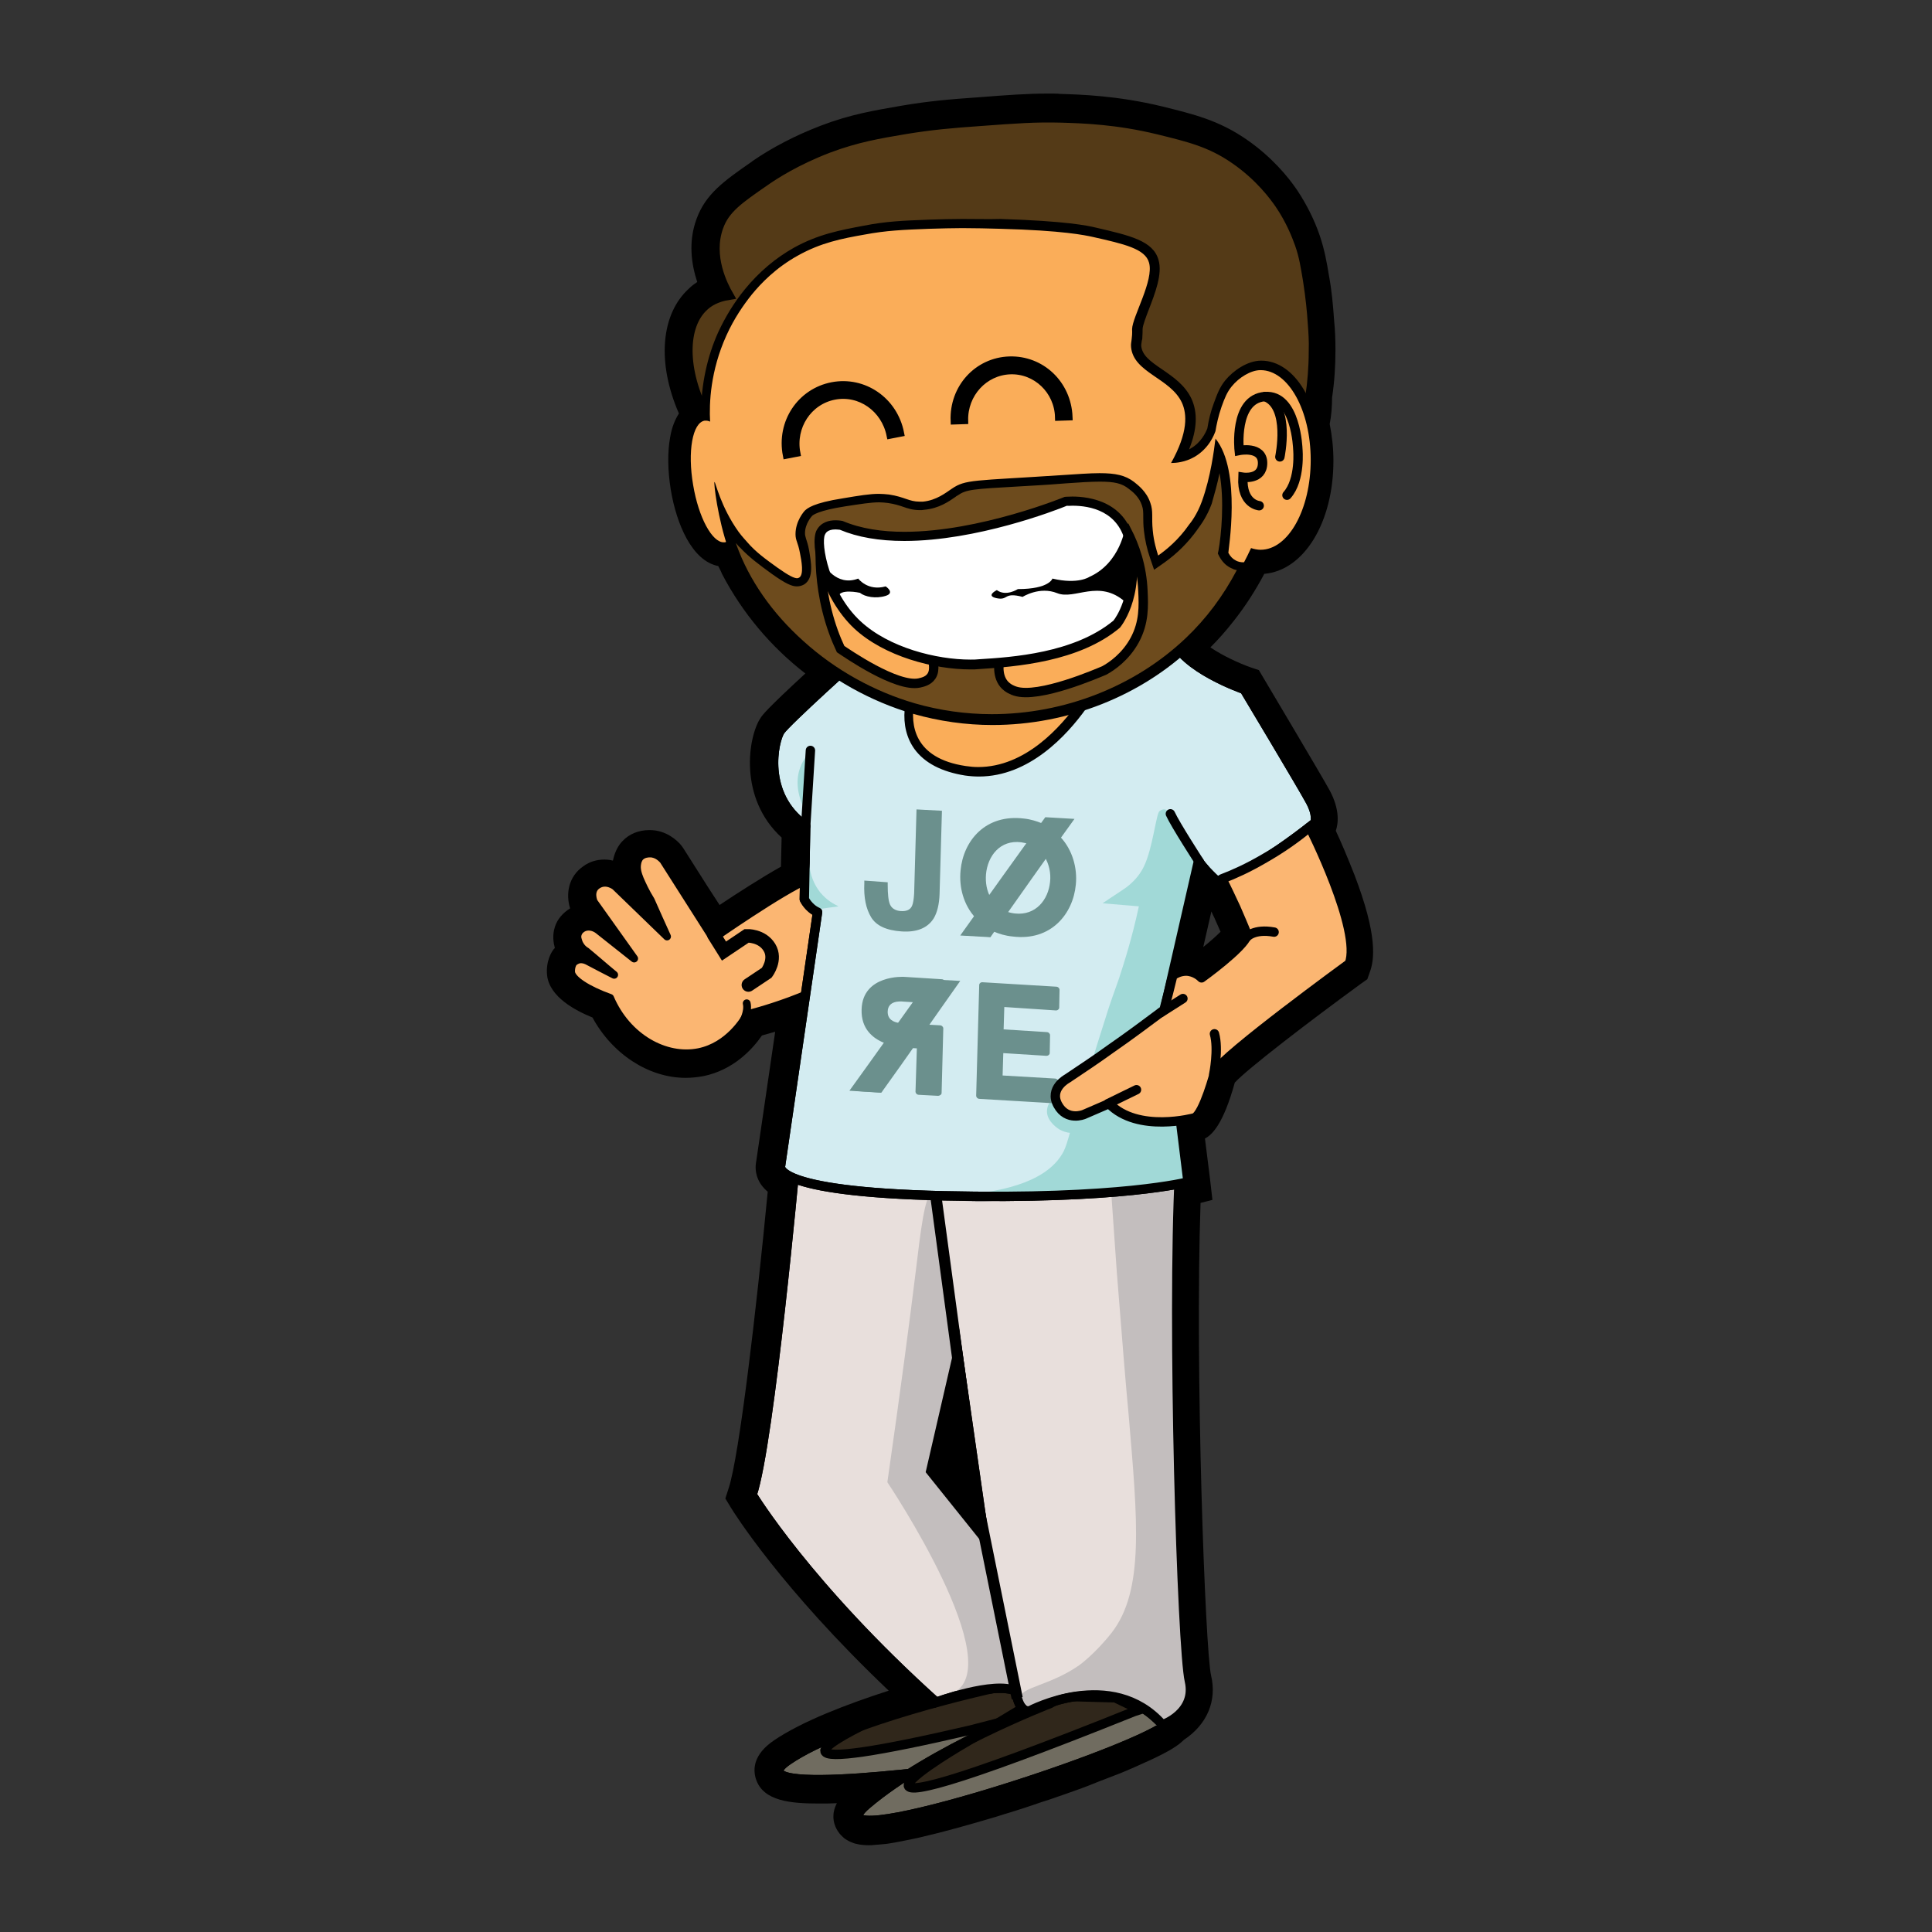 <?xml version="1.0" encoding="utf-8"?>
<!-- Generator: Adobe Illustrator 19.1.0, SVG Export Plug-In . SVG Version: 6.00 Build 0)  -->
<svg version="1.1" xmlns="http://www.w3.org/2000/svg" xmlns:xlink="http://www.w3.org/1999/xlink" x="0px" y="0px"
	 viewBox="0 0 570 570" style="enable-background:new 0 0 570 570;" xml:space="preserve">
<rect x="0" y="0" width="570" height="570" fill="#333333" stroke="none"/>
<style type="text/css">
	.st0{fill:#706C60;stroke:#000000;stroke-width:2.77;stroke-miterlimit:10;}
	.st1{fill:#30271B;stroke:#000000;stroke-width:2.77;stroke-miterlimit:10;}
	.st2{fill:none;stroke:#000000;stroke-width:2.77;stroke-miterlimit:10;}
	.st3{fill:#E8DFDC;stroke:#000000;stroke-width:2.77;stroke-miterlimit:10;}
	.st4{fill:#C3BEBE;}
	.st5{fill:#FBB672;stroke:#000000;stroke-width:2.301;stroke-linecap:round;stroke-linejoin:round;stroke-miterlimit:10;}
	.st6{fill:none;stroke:#000000;stroke-width:4.003;stroke-linecap:round;stroke-miterlimit:10;}
	.st7{fill:#D3ECF1;stroke:#000000;stroke-width:2.301;stroke-linecap:round;stroke-miterlimit:10;}
	.st8{fill:#D3ECF1;stroke:#000000;stroke-width:2.77;stroke-linejoin:round;stroke-miterlimit:10;}
	.st9{fill:#A1D9D7;}
	.st10{fill:none;stroke:#000000;stroke-width:2.77;stroke-linejoin:round;stroke-miterlimit:10;}
	.st11{fill:#6B908D;}
	.st12{fill:#FBB672;stroke:#000000;stroke-width:2.77;stroke-linecap:round;stroke-linejoin:round;stroke-miterlimit:10;}
	.st13{fill:none;stroke:#000000;stroke-width:3.302;stroke-miterlimit:10;}
	.st14{fill:none;stroke:#000000;stroke-width:2.77;stroke-linecap:round;stroke-miterlimit:10;}
	.st15{fill:#543A17;stroke:#000000;stroke-width:2.77;stroke-miterlimit:10;}
	.st16{fill:#FAAD59;}
	.st17{stroke:#000000;stroke-width:2.077;stroke-miterlimit:10;}
	.st18{fill:#6D4B1D;}
	.st19{fill:#FAAD59;stroke:#000000;stroke-width:2.77;stroke-miterlimit:10;}
	.st20{fill:#FFFFFF;}
</style>
<g id="guides">
</g>
<g id="Layer_5">
	<g>
		<g>
			<path d="M309.5,34.6c1.2,0,2.3,0,3.6,0c6.5,0.2,16.4,0.5,28.7,3.5c8.9,2.2,15.3,3.7,22.5,8.7c7.4,5.1,11.6,10.9,13.2,13.2
				c3.4,5,5.1,9.6,5.9,11.8c1.3,3.7,1.7,6.6,2.4,10.7c0.8,5.1,1.2,9.3,1.4,12.5c0.2,2.6,0.4,5.4,0.3,8.3c0,5-0.4,9.5-1,13.5
				c0,2.2-0.2,5.1-0.9,8.4c0.8,3.3,1.3,6.9,1.3,10.7c0,14.6-6.6,26.5-14.8,26.5c-0.9,0-1.9-0.2-2.8-0.5c-2.8,6.1-6.3,11.8-10.4,17.1
				c-3.4,4.4-7.3,8.4-11.6,12c5,7.5,19.8,12.6,19.8,12.6s17.2,28.7,19.5,33c2.3,4.3,1.3,6.4,1.3,6.4c-3.7,2.9-7.2,5.5-10.4,7.7
				c3.4-2.2,6.3-4.4,8.8-6.5c0,0,15.4,30.4,11.7,40.3c0,0-37.5,27.3-39.7,31.9c0,0-3.3,12.5-6,13.6c0,0-1.6,0.4-4,0.8l2.2,18.1
				c0,0-0.8,0.2-2.6,0.6c-2,45.9,0.9,137.3,3.1,146.6c1.5,6.4-2.7,10.1-5.5,11.9c-0.4,0.4-0.9,0.8-1.4,1.2
				c-1.9,1.4-5.6,3.3-10.4,5.4c-0.8,0.3-1.6,0.7-2.4,1c-0.3,0.1-0.6,0.2-0.8,0.3c-1.4,0.6-2.9,1.2-4.4,1.8c-1.2,0.5-2.5,1-3.8,1.5
				c-0.6,0.2-1.3,0.5-2,0.7c-0.3,0.1-0.7,0.2-1,0.4c-0.7,0.2-1.3,0.5-2,0.7c-3.1,1.1-6.3,2.2-9.5,3.3c-0.7,0.2-1.5,0.5-2.2,0.7
				c-3.6,1.2-7.3,2.4-11,3.5c-0.7,0.2-1.5,0.5-2.2,0.7c-7.6,2.3-15,4.4-21.3,5.8c-1.2,0.3-2.3,0.5-3.4,0.8c-0.8,0.2-1.6,0.3-2.4,0.5
				c-1.3,0.2-2.5,0.4-3.6,0.6c-0.2,0-0.4,0.1-0.7,0.1c-0.6,0.1-1.3,0.2-1.8,0.2c-0.4,0-0.8,0.1-1.1,0.1c-0.5,0-0.9,0-1.4,0
				c0,0-0.1,0-0.1,0c-0.6,0-1.1,0-1.6-0.1c-0.2,0-0.4-0.1-0.6-0.1c-0.1,0-0.2-0.1-0.3-0.1c-0.2-0.1-0.3-0.1-0.4-0.2
				c-0.1,0-0.1-0.1-0.2-0.1c-0.1-0.1-0.2-0.2-0.2-0.3c-0.4-0.7,0.3-2,2.4-3.8c1.8-1.5,3.7-3.1,5.7-4.5c2.2-1.6,4.5-3.3,6.9-4.8
				c-8.7,0.9-18.7,1.7-26.3,1.7c-10,0-15.9-1.4-9.6-5.8c10.2-7,29.6-13.3,43.7-17.3c0,0,0.1,0,0.1,0.1c0,0,0.5-0.2,1.3-0.5
				c8.7-2.4,15.1-3.9,15.2-3.9c0,0,0,0,0,0h0c0,0,0,0,0,0c-5.7,0.8-12.4,2.9-15.2,3.9c-0.5,0.1-0.9,0.3-1.4,0.4
				c-38-34.2-54.2-60.8-54.2-60.8c4.5-13.2,10.7-76.3,12.3-93.4c-4.8-2-3.9-3.7-3.9-3.7l7.4-50.3c-9.3,3.8-16.9,5.6-16.9,5.6
				c-0.9,1.6-5.5,9.4-14.3,11.2c-1.2,0.3-2.5,0.4-3.8,0.4c-8.9,0-18.1-6.1-22.5-16.3c-6.7-2.4-11.3-5.4-11.5-7.6
				c-0.2-1.7,0.6-2.7,0.6-2.7c0.6-0.7,1.4-1,1.6-1c0.3-0.1,0.6-0.1,0.8-0.1c1,0,1.8,0.5,1.9,0.6c2.6,1.3,5.2,2.7,7.7,4
				c-2.8-2.3-5.5-4.7-8.3-7c-0.5-0.4-1.5-1.1-2.1-2.4c-0.3-0.7-0.7-1.6-0.3-2.7c0.4-1.2,1.5-1.8,1.7-1.8c0.5-0.2,1-0.3,1.5-0.3
				c0.9,0,1.9,0.4,2.8,1c3.5,2.8,7.1,5.6,10.6,8.4l-11.9-16.7c0,0-1.4-3.2,1.1-5c0.7-0.5,1.5-0.7,2.2-0.7c1.7,0,3,1.1,3,1.1
				c5.1,4.9,10.2,9.9,15.3,14.8c-1.6-3.6-3.2-7.2-4.8-10.7c-1.5-2.4-2.6-4.6-3.2-6.2c-0.6-1.5-1.1-3-0.8-4.6c0.2-1.2,0.8-1.8,0.9-2
				c1-1,2.3-1,2.8-1c0,0,0,0,0.1,0c2.2,0,3.7,1.7,3.9,2c4.9,7.7,9.8,15.4,14.7,23.1c0,0,18.6-13,27-16.9l0.3-16.2
				c-13.1-9.2-9.3-25.3-7.5-28.1c1.3-1.9,12-11.8,18.5-17.7c-12.5-7.8-22.7-18.9-29.6-32c-1.2-2.3-2.3-4.6-3.3-7
				c-0.5,0.6-1.1,1-1.8,1.2c-0.1,0-0.3,0-0.4,0c-3.4,0-7.4-7.3-9-16.9c-1.7-9.9-0.2-18.4,3.4-19c0.1,0,0.3,0,0.4,0
				c0.4,0,0.8,0.1,1.2,0.3c0-0.4,0-0.9,0-1.3c-0.4-0.1-0.9-0.2-1.3-0.4c-7.1-13.5-7-26.7-0.5-32.5c1.3-1.2,3.5-2.6,7.2-3.2
				c-1.6-2.8-6.1-11.4-3-20.1c1.9-5.4,6-8.2,13.8-13.6c2.6-1.8,9-6,18.7-9.7c8.3-3.1,14.8-4.2,22.5-5.5c7.9-1.3,13.7-1.8,22.2-2.4
				C298.2,35,303.5,34.6,309.5,34.6 M345.1,291.3c0.3-1.1,0.6-2.3,0.9-3.4c0.5-0.3,1.8-1.3,3.8-1.3c0,0,0.1,0,0.1,0
				c2.6,0.1,4.2,1.7,4.5,2c0,0,12.3-8.8,13.5-12.6c-1-2.6-2.2-5.3-3.4-8.1c-1.3-2.9-2.6-5.6-3.9-8.2c-0.4,0.1-0.7,0.1-1,0.1
				c-0.5,0-0.8-0.1-1-0.3c-0.1-0.1-1.3-1.1-2.6-2.6c-1-1.1-1.8-2.2-2.3-2.9L345.1,291.3 M290.4,453.7l-7.8-54.4l-8,34.7L290.4,453.7
				 M309.5,27.6c-6.3,0-11.7,0.4-20.8,1.1c-8.5,0.6-14.6,1.1-22.8,2.5c-8,1.4-14.9,2.5-23.8,5.9c-7.3,2.8-14.3,6.4-20.2,10.5
				l-0.1,0.1c-8.2,5.7-13.6,9.5-16.3,16.9c-2.5,6.8-1.5,13.4,0.2,18.6c-0.9,0.6-1.7,1.2-2.4,1.9c-8.4,7.6-9.5,22-3,36.9
				c-1.1,1.7-2.1,4-2.6,7.1c-0.8,4.4-0.7,9.8,0.2,15.4c1.7,10.2,6.3,21,14,22.5c0.4,0.8,0.8,1.5,1.1,2.3c6,11.5,14.4,21.5,24.6,29.4
				c-11.6,10.7-12.6,12.2-13.2,13.1c-3.7,5.5-6.6,23.6,6.2,35.3l-0.2,8.6c-5.7,3.2-13,7.9-18.1,11.3l-3.5-5.4l-7.3-11.5l-0.3-0.4
				l-0.3-0.4c-1.1-1.3-4.3-4.4-9.2-4.4l-0.1,0c-3.1,0-5.9,1.1-7.9,3.2c-1,1-2.2,2.8-2.8,5.5c0,0.1,0,0.2-0.1,0.3
				c-0.8-0.2-1.6-0.3-2.5-0.3c-2.2,0-4.3,0.6-6.1,1.9c-4.6,3.1-5.3,8.4-4,12.5c-2.1,1.3-3.8,3.2-4.5,5.5c-0.8,2.5-0.4,4.7,0,6.2
				c-0.1,0.1-0.2,0.2-0.3,0.3c-0.6,0.7-2.4,3.5-2,7.7c0.7,6.5,8.5,10.5,13.4,12.5c5.8,10.7,16.5,17.8,27.5,17.8
				c1.8,0,3.5-0.2,5.2-0.5c8.8-1.8,14.4-7.8,17.3-12c1.1-0.3,2.4-0.7,3.9-1.1l-5.6,38.3c-0.3,1.5-0.2,3.2,0.4,4.8
				c0.6,1.6,1.6,2.9,3,4.1c-3.4,35.4-8.4,77.9-11.5,87.4l-1,3.1l1.7,2.8c0.6,1,14.6,23.6,46.5,53.9c-12.4,4-25.7,9.1-33.9,14.7
				c-6,4.1-6.2,8.4-5.3,11.3c2.1,6.7,10.5,7.3,18.8,7.3c1.6,0,3.4,0,5.1-0.1c-1.6,3.1-1.1,5.7-0.1,7.6c0.5,0.9,1.1,1.7,1.8,2.3
				c0.2,0.2,0.5,0.5,1,0.8c0.6,0.4,1.2,0.7,1.8,0.9c0.3,0.1,0.5,0.2,0.8,0.3c0.5,0.1,0.9,0.2,1.4,0.3c0.8,0.1,1.6,0.2,2.6,0.2l0.1,0
				c0.6,0,1.2,0,1.8-0.1c0.4,0,0.9-0.1,1.3-0.1c0.7-0.1,1.4-0.1,2.1-0.2c0.2,0,0.5-0.1,0.7-0.1c1.2-0.2,2.5-0.4,3.9-0.7
				c0.8-0.2,1.7-0.3,2.5-0.5c1.1-0.2,2.3-0.5,3.6-0.8c6.1-1.4,13.6-3.5,21.7-5.9c0.7-0.2,1.5-0.5,2.2-0.7c3.7-1.1,7.4-2.3,11.1-3.6
				c0.7-0.2,1.5-0.5,2.2-0.7c3.3-1.1,6.6-2.3,9.7-3.4c0.7-0.3,1.4-0.5,2.1-0.8l1-0.4c0.7-0.3,1.3-0.5,2-0.8c1.3-0.5,2.6-1,3.9-1.5
				c1.6-0.6,3.1-1.2,4.5-1.8l0.9-0.4c0.9-0.4,1.7-0.7,2.5-1.1c5.7-2.5,9.6-4.5,11.8-6.2c0.5-0.4,1-0.8,1.5-1.3
				c6.8-4.5,9.8-11.5,8-19c-1.7-7.2-4.8-90.3-3.1-139.4l3.5-0.9l-0.7-6.1l-1.5-12c2.1-1.1,5.4-4.2,8.8-16.5
				c3.8-4.1,21.9-18,37.4-29.3l1.7-1.2l0.7-2c1.4-3.7,2.4-10.8-4.5-28.8c-2-5.1-4-9.8-5.5-13c0.7-2,1.3-6.1-1.8-11.9
				c-2.4-4.4-18.9-32.1-19.6-33.3l-1.3-2.2l-2.4-0.8c-3.4-1.2-8.2-3.4-11.9-5.9c2.4-2.4,4.7-5,6.8-7.7c3.5-4.4,6.5-9.1,9.1-14
				c11.7-1,20.4-15.1,20.4-33.4c0-3.7-0.4-7.3-1.1-10.8c0.5-2.5,0.7-5.2,0.7-7.8c0.7-4.6,1-9.3,1-14c0-2.9-0.1-5.9-0.4-8.8
				c-0.3-4.4-0.7-8.8-1.5-13.1c-0.7-4.2-1.3-7.6-2.7-11.8c-1.6-4.7-3.9-9.3-6.7-13.5c-2.7-4-7.6-9.9-15-15
				c-8.3-5.7-15.6-7.4-24.8-9.7c-13.3-3.2-23.9-3.5-30.2-3.7C312,27.6,310.7,27.6,309.5,27.6L309.5,27.6z M355,279.4l2.4-10.5
				c0.3,0.6,0.5,1.2,0.8,1.7c0.6,1.4,1.3,2.9,1.9,4.3C358.8,276.2,357,277.8,355,279.4L355,279.4z"/>
		</g>
	</g>
	<path class="st0" d="M292.7,498.2c0,0-43.2,9.4-60.3,21.2c-17.2,11.8,55.1,1.5,55.1,1.5l27.9-8.8
		C315.4,512.1,318.7,495.2,292.7,498.2z"/>
	<path class="st1" d="M258.2,507.2c-10.3,4.9-15.2,8.1-14.8,9.5c0.7,2.3,15.1,0.2,43-6.3c3.5-0.9,6.9-1.8,10.4-2.7
		c1.8-1.1,3.7-2.1,5.5-3.2c-1.2-2.6-2.5-5.1-3.7-7.7l-5.8-0.6L258.2,507.2z"/>
	<path class="st2" d="M292.7,498.2c0,0-43.2,9.4-60.3,21.2c-17.2,11.8,55.1,1.5,55.1,1.5l27.9-8.8
		C315.4,512.1,318.7,495.2,292.7,498.2z"/>
	<path class="st0" d="M309.8,502.6c0,0-35.1,13.6-54.1,29.8s75.6-14,88.3-23.5c12.7-9.5-12-18.4-12-18.4L309.8,502.6z"/>
	<path class="st1" d="M284.7,514.2c0,0-60.9,35.3,49.8-9.2l1.8-0.6l-7.3-3.5l-14.7-0.4l-11.5,2.8L284.7,514.2z"/>
	<path class="st2" d="M309.8,502.6c0,0-35.1,13.6-54.1,29.8c-19,16.2,75.6-14,88.3-23.5c12.7-9.5-12-18.4-12-18.4L309.8,502.6z"/>
	<path class="st3" d="M350.9,495.9c-2.2-9.5-5.2-105.7-2.9-150.2l-113.4-2.3c0,0-7.5,82.3-12.7,97.6c0,0,16.3,27,54.3,61.2
		c0,0,17.1-6.3,23.5-3.3c0,0,0.8,6.7,4.2,5.8c0,0,24.1-12.8,39,4.1C342.9,509,353.1,505.4,350.9,495.9z M274.6,434l8-34.7l7.8,54.4
		L274.6,434z"/>
	<path class="st4" d="M270.2,374.9c-1.8,14.7-4.6,35.9-8.4,62.4c0,0,36.9,55,18.9,62.4c0,0,16.6-2.7,18.3-1.5l-8.4-44.5l-16-19.9
		l8.5-34l-3-22c-1.3-11.9-3.1-25.5-5.2-25.5C272.9,352.3,271.6,363.2,270.2,374.9z"/>
	<path class="st4" d="M279.4,353.2c3.1,0.9,7.5,1.8,12.7,1.2c1.5-0.2,2.9-0.5,4.2-0.8c3.9,0.1,7.9,0.1,12,0c6.9-0.1,13.4-0.5,19.6-1
		c0.5,7.6,1.1,15.2,1.6,22.8c1.5,19.1,2.7,33.9,3.5,42.2c2.6,30.8,4.7,51.7-5.1,64.2c-5,6.3-9.5,9.5-9.5,9.5
		c-8.6,6-17.3,6.5-17.3,9.5c0,0.7,0.5,1.8,3.5,3.2c1.9-1.4,8.3-5.6,17.2-5c11.6,0.7,18.4,8.8,19.5,10.1c0,0,9.6-1.3,9.9-14.1
		l-2.3-25.3l-2.1-67.6l-0.1-53.2C324.2,350.2,301.8,351.7,279.4,353.2z"/>
	<path class="st2" d="M350.9,495.9c-2.2-9.5-5.2-105.7-2.9-150.2l-113.4-2.3c0,0-7.5,82.3-12.7,97.6c0,0,16.3,27,54.3,61.2
		c0,0,17.1-6.3,23.5-3.3c0,0,0.8,6.7,4.2,5.8c0,0,24.1-12.8,39,4.1C342.9,509,353.1,505.4,350.9,495.9z M274.6,434l8-34.7l7.8,54.4
		L274.6,434z"/>
	<path class="st5" d="M253.1,259.9c0,0-6.8-3.5-14.6-0.4c-7.8,3.2-28.1,17.4-28.1,17.4c-4.9-7.7-9.8-15.4-14.7-23.1
		c-0.3-0.3-1.7-2-3.9-2c-0.4,0-1.9,0-2.9,1c-0.1,0.1-0.7,0.7-0.9,2c-0.3,1.6,0.2,3.1,0.8,4.6c0.7,1.6,1.7,3.8,3.2,6.2
		c1.6,3.6,3.2,7.2,4.8,10.7c-5.1-4.9-10.2-9.9-15.3-14.8c0,0-2.6-2.1-5.2-0.4c-2.6,1.7-1.1,5-1.1,5l11.9,16.7
		c-3.5-2.8-7.1-5.6-10.6-8.4c-1.3-1-3-1.3-4.3-0.7c-0.2,0.1-1.3,0.6-1.7,1.8c-0.4,1.1,0.1,2,0.3,2.7c0.6,1.3,1.5,2.1,2.1,2.4
		c2.8,2.3,5.5,4.7,8.3,7c-2.6-1.3-5.2-2.7-7.7-4c-0.2-0.1-1.4-0.8-2.8-0.5c-0.2,0.1-1,0.3-1.6,1c0,0-0.7,1-0.6,2.7
		c0.2,2.2,4.8,5.2,11.5,7.6c5,11.7,16.3,18,26.2,16c8.8-1.8,13.4-9.6,14.3-11.2c0,0,21.4-5,36.7-16.5c1.2-2.8,2.4-5.7,3.6-8.5"/>
	<path class="st6" d="M210.6,275.8l3,4.8l6.7-4.5c0,0,4.5-0.2,6.7,3.4c2.2,3.6-0.8,7.5-0.8,7.5l-5.4,3.6"/>
	<path class="st7" d="M219.1,301.6c0,0,1.8-3,1.2-5.6"/>
	<path class="st8" d="M253.8,193.3c0,0-21.7,19.5-23.6,22.3c-1.9,2.8-5.6,18.9,7.5,28.1l-0.4,21.6c0,0,1.2,2.6,3.9,3.8l-10.9,74.8
		c0,0-3.7,7.7,48.2,8.9c52,1.2,72-4.1,72-4.1L344,296l9.6-42c0.5,0.8,1.3,1.8,2.3,2.9c1.4,1.5,2.5,2.5,2.6,2.6
		c2.2,1.8,14.6-5,29.4-16.7c0,0,1-2.1-1.3-6.4c-2.3-4.3-19.5-33-19.5-33s-18.4-6.3-21.2-15.3L253.8,193.3z"/>
	<path class="st9" d="M345.3,240.4c-0.2-0.4-0.7-1.4-1.6-1.6l0,0c0,0-0.2,0-0.5,0c0,0-0.6,0.1-1.1,0.5c-1,0.7-2,11-4.6,16.3
		c-0.8,1.7-2.3,4-5.2,6.2c-2.3,1.6-4.7,3.1-7,4.7l10.7,0.9c-2,9.3-4.3,16.5-5.9,21.4c-1.5,4.3-2.5,6.8-4.4,13
		c-0.9,2.7-1.7,5.5-3.8,12.1c-0.8,2.4-1.2,3.9-1.6,4.9c-4.9,15.4-5.1,18-6.5,20.9c-2.4,4.6-8.1,9.8-23.3,12.1
		c9.1,0.7,19.6,0.8,31.2,0.1c10.4-0.7,19.8-2.1,28-3.7c-2.3-17-4.6-34.1-6.9-51.1l11.2-43.3L345.3,240.4z"/>
	<path class="st9" d="M238.7,252.8c-0.1,1.4-0.1,6.2,3.3,10.5c1.9,2.3,4.1,3.5,5.4,4.1c-2.4,0.3-4.8,0.7-7.3,1c-0.6-0.7-1-1.4-1.4-2
		C235.8,261,237.9,254.8,238.7,252.8z"/>
	<path class="st9" d="M238.9,222.1c0,0-7.2,6-1.2,17.4L238.9,222.1z"/>
	<path class="st9" d="M313.6,322.7c-2.3,0.5-4.2,2.2-4.6,4.2c-0.7,3,2,5.4,3.7,6.4c0.4,0.2,3.5,1.9,6.4,0.3c0.3-0.2,2.1-1.2,2.5-2.8
		C322.1,328.2,319.1,324.6,313.6,322.7z"/>
	<path class="st10" d="M253.8,193.3c0,0-21.7,19.5-23.6,22.3c-1.9,2.8-5.6,18.9,7.5,28.1l-0.4,21.6c0,0,1.2,2.6,3.9,3.8l-10.9,74.8
		c0,0-3.7,7.7,48.2,8.9c52,1.2,72-4.1,72-4.1L344,296l9.6-42c0.5,0.8,1.3,1.8,2.3,2.9c1.4,1.5,2.5,2.5,2.6,2.6
		c2.2,1.8,14.6-5,29.4-16.7c0,0,1-2.1-1.3-6.4c-2.3-4.3-19.5-33-19.5-33s-18.4-6.3-21.2-15.3L253.8,193.3z"/>
	<g>
		<path class="st11" d="M261.9,260.3l0,0.8c0,2.7,0.2,4.7,0.7,5.8c0.5,1.1,1.6,1.8,3.2,1.9c1.7,0.1,2.8-0.4,3.3-1.6
			c0.3-0.7,0.5-1.9,0.6-3.6l0.7-24.8l7.5,0.4l-0.7,24.6c-0.1,3-0.7,5.4-1.7,7.1c-1.8,2.9-5,4.2-9.5,3.9c-4.5-0.3-7.5-1.7-9-4.2
			c-1.5-2.5-2.2-5.8-2-10l0-0.8L261.9,260.3z"/>
	</g>
	<g>
		<path class="st11" d="M259.3,322.3c0.3,0,0.9-0.2,1-0.4l-0.1,0l8.8-12.7l1.5,0.1l-0.4,12.8c0,0.4,0.4,0.9,1,0.9l5.6,0.3
			c0.6,0,1.1-0.4,1.1-0.8l0.5-19.1c0-0.4-0.4-0.9-1-0.9l-3.6-0.2c0.7-1,1.5-2,2.2-3l2.7-3.9l0.2-5.6c0-0.4-0.4-0.9-1-0.9l-11.1-0.7
			c0,0-12.2-0.7-12.5,9.6c-0.2,5.8,3.4,8.6,6.7,9.9l-8.8,12.8l0,0c-0.5,0.6,0,1.3,0.8,1.4L259.3,322.3z M265.3,301.8
			c-1.6-0.2-3.5-1-3.4-3.4c0.1-3.2,3.6-3,4.6-2.9l3.2,0.2L265.3,301.8z"/>
	</g>
	<g>
		<path class="st11" d="M296.3,297.1l-0.2,6.6l12.7,0.8c0.6,0,1,0.5,1,0.9l-0.1,5.3c0,0.4-0.4,0.8-1,0.8l-12.7-0.8l-0.2,6.6
			l15.4,0.9c0.6,0,1.1,0.5,1.1,1l-0.2,5.5c0,0.4-0.5,0.8-1.1,0.8l-22-1.3c-0.6,0-1-0.5-1-0.9l0.9-32.7c0-0.4,0.4-0.9,1.1-0.8
			l21.6,1.3c0.6,0,1,0.5,1,0.9l-0.1,5.3c0,0.4-0.5,0.9-1.1,0.8L296.3,297.1z"/>
	</g>
	<path class="st11" d="M293.1,274.8c1.6,0.7,3.5,1.3,5.7,1.5c11.3,1.4,17.8-6.7,18.6-15.3c0.5-4.9-1-10.2-4.4-13.9l1-4.7
		c-1.6,0.5,0.6-0.6-0.2-0.7l-3.8-0.1c-0.5-0.1-0.8,0.1-0.9,0.3l-1.7,1c-1.5-0.6-3.3-1.2-5.3-1.4c-11.4-1.4-17.9,6.6-18.7,15.3
		c-0.5,5,0.9,10.2,4.4,14c-1.1,1.5-2.6,3.4-3.6,4.9l0.1,0c-0.1,0.1-0.1,0.2-0.1,0.2l8,0.5L293.1,274.8z M308.2,252.8
		c1.3,2.1,1.9,4.8,1.6,7.4c-0.5,5.2-4.2,10-10.4,9.3c-0.9-0.1-1.7-0.3-2.5-0.6L308.2,252.8z M290.9,257.9c0.5-5.3,4.1-10.2,10.4-9.4
		c0.7,0.1,1.5,0.3,2.2,0.5l-11.2,15.9C291.1,262.8,290.7,260.4,290.9,257.9z"/>
	<path class="st11" d="M317,241.6c-2.9-0.2-5.7-0.3-8.6-0.5c-8.3,11.3-16.7,23.2-25.1,34.9l8.9,0.5
		C300.5,264.8,308.8,252.9,317,241.6z"/>
	<path class="st11" d="M250.6,321.8c3.1,0.2,6.3,0.4,9.4,0.6c7.8-10.8,15.5-22,23.3-33l-9.1-0.5
		C266.3,299.8,258.5,310.9,250.6,321.8z"/>
	<path class="st12" d="M360.5,259.3c3.7-1.4,7.8-3.3,12.1-5.8c5.5-3.1,10.1-6.4,13.8-9.5c0,0,15.4,30.4,11.7,40.3
		c0,0-37.5,27.3-39.7,31.9c0,0-3.3,12.5-6,13.6c0,0-16.7,4.6-25.2-4.2l-7.4,3.2c0,0-5,2.1-7.7-2.8s2.8-7.8,2.8-7.8
		c4.2-2.8,8.4-5.6,12.7-8.7c5.5-3.8,10.7-7.7,15.8-11.5c0.9-3.4,1.8-6.8,2.6-10.2c0.5-0.3,1.9-1.3,4-1.3c2.6,0.1,4.2,1.7,4.5,2
		c0,0,12.3-8.8,13.5-12.6c-1-2.6-2.2-5.3-3.4-8.1C363.2,264.8,361.9,262,360.5,259.3z"/>
	<polyline class="st13" points="276.2,353.6 288.1,441.8 300.1,501 	"/>
	<path class="st14" d="M358.1,316.9c0,0,1.5-7.3,0.2-11.9"/>
	<line class="st14" x1="342.4" y1="298.8" x2="349" y2="294.6"/>
	<path class="st14" d="M367.8,276.5c0,0,2.1-2.6,8.1-1.5"/>
	<line class="st14" x1="237.7" y1="243.8" x2="239.1" y2="221.4"/>
	<path class="st14" d="M353.8,254.2c0,0-7-10.8-8.5-14.1"/>
	<line class="st14" x1="326.9" y1="325.6" x2="335.3" y2="321.5"/>
	<path class="st15" d="M208.3,122.8c-7.1-13.5-7-26.7-0.5-32.5c1.3-1.2,3.5-2.6,7.2-3.2c-1.6-2.8-6.1-11.4-3-20.1
		c1.9-5.4,6-8.2,13.8-13.6c2.6-1.8,9-6,18.7-9.7c8.3-3.1,14.8-4.2,22.5-5.5c7.9-1.3,13.7-1.8,22.2-2.4c10.8-0.8,16.2-1.2,23.9-1
		c6.5,0.2,16.4,0.5,28.7,3.5c8.9,2.2,15.3,3.7,22.5,8.7c7.4,5.1,11.6,10.9,13.2,13.2c3.4,5,5.1,9.6,5.9,11.8
		c1.3,3.7,1.7,6.6,2.4,10.7c0.8,5.1,1.2,9.3,1.4,12.5c0.2,2.6,0.4,5.4,0.3,8.3c0,5-0.4,9.5-1,13.5c0,3.3-0.4,8.2-2.4,13.5
		c0,0-3.3,8.6-11.7,15.7C361.9,154.8,296.1,146.6,208.3,122.8z"/>
	<g>
		<path class="st16" d="M288.8,227.8c-1.3,0-2.6-0.1-3.9-0.3c-6.5-1-11.2-3.4-14-7.2c-2.3-3.1-3.1-7.2-2.5-11.9
			c-21.5-6.6-39.9-21.8-50.4-41.8c-0.9-1.8-1.8-3.6-2.6-5.4c-0.3,0.2-0.7,0.3-1,0.3c-0.2,0-0.4,0.1-0.6,0.1c-4.8,0-8.9-9.1-10.4-18
			c-1.6-9.6-0.6-19.7,4.5-20.6c0.1,0,0.3,0,0.4,0c-0.1-8.4,1.6-16.8,4.9-24.3c2-4.4,4.6-8.6,7.7-12.4c4-4.9,8.7-8.9,14-11.9
			c7-3.9,13.4-5.1,20.2-6.4c6.5-1.2,11.3-1.4,19.2-1.8c3.3-0.1,6.4-0.2,9.6-0.2c4,0,7.9,0.1,11.3,0.2c19.3,0.5,25.6,2,27.6,2.5
			c9.8,2.2,16.3,3.7,17.6,8.6c1,3.7-1.1,9-2.9,13.8c-1,2.5-2,5-2,6.2c0,0.4,0,1.4-0.1,2.8c0,0.4-0.1,0.7-0.1,1
			c-0.1,0.5-0.1,0.9-0.1,1.4c0.3,3.5,3.3,5.5,6.8,7.9c3.1,2.1,6.4,4.4,8.1,8c2,4.4,1.3,10-2,16.7c1.2-0.2,2.5-0.7,3.8-1.4
			c3.5-2,5.1-5.3,5.6-6.8c0.4-2.5,1-4.9,1.9-7.3c1-2.6,1.6-4.5,3.2-6.4c2.1-2.5,5.9-5.3,9.5-5.3c9.1,0,16.2,12.2,16.2,27.9
			s-7.1,27.9-16.2,27.9c-0.7,0-1.3-0.1-2-0.2c-2.7,5.8-6.1,11.3-10.1,16.3c-10.5,13.3-24.5,23-40.5,28.2
			C314.2,215.5,303.2,227.8,288.8,227.8z"/>
		<g>
			<path d="M283.9,67.3c3.9,0,7.4,0.1,11.2,0.2c18.6,0.5,25,1.9,27.3,2.4c9.3,2.1,15.5,3.5,16.6,7.6c1.5,5.2-4.9,15.9-5,19.6
				c0,0.1,0.1,1.2-0.1,2.7c-0.1,1.2-0.3,1.6-0.2,2.6c0.7,7.6,11.6,9.1,15,16.4c1.5,3.3,1.9,8.7-3.2,17.8c1.4,0,4.1-0.2,6.9-1.8
				c4.3-2.5,5.8-6.5,6.2-7.6c0.3-1.8,0.8-4.3,1.8-7.2c0.9-2.5,1.6-4.3,3-6c2.1-2.6,5.6-4.8,8.5-4.8c8.2,0,14.8,11.9,14.8,26.5
				s-6.6,26.5-14.8,26.5c-0.9,0-1.9-0.2-2.8-0.5c-2.8,6.1-6.3,11.8-10.4,17.1c-10.2,12.9-24.2,22.8-40.2,27.9
				c-5.6,8-16.1,19.6-29.9,19.6c-1.2,0-2.4-0.1-3.7-0.3c-15.4-2.3-16.3-12.3-15.2-18.7c-22-6.4-40.3-21.6-50.7-41.5
				c-1.2-2.3-2.3-4.6-3.3-7c-0.5,0.6-1.1,1-1.8,1.2c-0.1,0-0.3,0-0.4,0c-3.4,0-7.4-7.3-9-16.9c-1.7-9.9-0.2-18.4,3.4-19
				c0.1,0,0.3,0,0.4,0c0.4,0,0.8,0.1,1.2,0.3c-0.3-5.5,0.1-15,4.8-25.4c2.3-5.1,5.1-9.1,7.5-12.1c2.7-3.3,7.1-7.9,13.6-11.5
				c6.8-3.8,12.9-5,19.7-6.2c6.4-1.2,11.2-1.4,19-1.7C277.8,67.4,280.9,67.3,283.9,67.3 M283.9,64.6c-3.2,0-6.4,0.1-9.7,0.2
				c-8,0.3-12.8,0.5-19.4,1.8c-6.9,1.3-13.4,2.5-20.6,6.5c-5.5,3.1-10.3,7.2-14.4,12.2c-3.2,3.9-5.8,8.2-7.9,12.7
				c-3.3,7.3-5,15.5-5.1,23.7c-5.6,1.8-6.5,12.5-4.9,22c1.6,9.6,5.9,19.2,11.8,19.2c0.3,0,0.6,0,0.9-0.1c0.7,1.5,1.4,3,2.2,4.4
				c10.5,20,28.7,35.3,50.1,42.1c-0.4,4.5,0.6,8.5,2.9,11.7c3,4.1,8,6.7,14.9,7.8c1.4,0.2,2.8,0.3,4.1,0.3c14.9,0,26-12.2,31.6-20
				c16.1-5.3,30.1-15.2,40.7-28.6c3.8-4.8,7.1-10.1,9.8-15.6c0.4,0,0.8,0.1,1.2,0.1c9.9,0,17.6-12.8,17.6-29.3s-7.7-29.3-17.6-29.3
				c-4.1,0-8.3,3-10.6,5.8c-1.7,2.1-2.4,4.1-3.4,6.8c-0.9,2.4-1.5,4.9-1.9,7.4c-0.5,1.3-1.9,4.2-4.9,5.9c-0.2,0.1-0.3,0.2-0.5,0.3
				c2.4-5.9,2.6-10.9,0.7-15c-1.9-4-5.4-6.4-8.6-8.6c-3.7-2.5-5.9-4.2-6.2-6.9c0-0.4,0-0.6,0.1-1.1c0-0.3,0.1-0.6,0.2-1
				c0.1-1.4,0.1-2.5,0.1-2.9v0c0-1,1-3.6,1.8-5.7c1.9-4.9,4.1-10.6,2.9-14.7c-1.6-5.7-8.4-7.2-18.7-9.6c-2.1-0.5-8.5-1.9-27.9-2.5
				C291.8,64.7,287.9,64.6,283.9,64.6L283.9,64.6z"/>
		</g>
	</g>
	<path class="st14" d="M377.6,134.8c0,0,3.2-15-4.4-17.8"/>
	<path class="st14" d="M371.5,149.2c0,0-5.2-0.4-4.8-8.4c0,0,5.8,0.9,5.8-4.2c0-5.1-6.9-3.7-6.9-3.7s-1.7-15.2,7.6-15.9
		c9.2-0.7,9.7,15.5,9.7,15.5s0.9,9-3.2,13.6"/>
	<path class="st17" d="M246.1,116.9c7.6-1.5,14.9,3.6,16.5,11.5l3.1-0.6c-1.9-9.7-10.9-15.8-20.2-14c-9.3,1.8-15.4,10.8-13.5,20.5
		l3.1-0.6C233.6,125.9,238.5,118.4,246.1,116.9z"/>
	<path class="st17" d="M298,109.4c7.6-0.3,14.1,5.8,14.3,13.7l3.1-0.1c-0.4-9.8-8.2-17.1-17.6-16.8c-9.4,0.3-16.7,8.2-16.3,18
		l3.1-0.1C284.4,116.2,290.4,109.7,298,109.4z"/>
	<g>
		<path class="st18" d="M292.7,212.2c-7.9,0-15.6-1.1-23.1-3.3c-24.5-7.1-46-26.2-53.5-47.5c-1-3-1.9-6.1-2.5-8.9
			c0.8,1.6,1.8,3.2,3,4.8c1.3,1.8,2.4,3,2.7,3.4c2.7,2.9,5.5,5,9.1,7.6c4.1,3,5.6,3.4,6.6,3.4c0.5,0,1-0.1,1.4-0.4
			c2-1.3,1.5-4.7,0.8-8.7c-0.3-1.6-0.6-2.5-0.8-3.2c-0.3-0.8-0.4-1.2-0.4-2c0-3.3,2.4-5.9,2.5-6c1.1-1.2,4.6-2.3,10.5-3.2
			c4.7-0.7,7.7-1.2,10.3-1.2c1,0,1.9,0.1,2.8,0.2c2.1,0.3,3.5,0.8,4.7,1.2c1.4,0.5,2.7,0.9,4.5,0.9c0.4,0,0.7,0,1.2-0.1
			c4-0.4,6.7-2.3,8.6-3.6c0.2-0.2,0.4-0.3,0.6-0.5c3-2,5.1-2.2,19-3c3.4-0.2,7.5-0.4,12.4-0.8l1.3-0.1c4.1-0.3,7.4-0.5,10.1-0.5
			c4.6,0,7.1,0.6,9.3,2.4c1.1,0.8,3.4,2.6,4.4,5.6c0.5,1.4,0.5,2.4,0.5,4c0,1.1,0,2.3,0.2,3.9c0.3,2.6,0.8,5.2,1.7,7.7l0.6,1.7
			l1.5-1.1c3.7-2.6,6.9-5.8,9.5-9.5l0.2-0.3c0.7-1,2.5-3.4,3.8-7c1.8-4.9,2.8-10.3,3.5-14.8c4.6,10.3,1.5,28.9,1.4,29.1l-0.1,0.5
			l0.2,0.4c0.7,1.3,1.6,2.2,2.7,2.8c0.9,0.5,1.9,0.7,3,0.7c0.1,0,0.3,0,0.4,0c-4.2,8.5-9.6,15.9-16.2,22.3
			C335.7,203.8,314.4,212.2,292.7,212.2z"/>
		<g>
			<path d="M359.8,139.6c1.5,8.1,0.5,18.4-0.3,22.8l-0.2,0.9l0.4,0.8c0.8,1.5,1.9,2.7,3.3,3.4c0.6,0.3,1.2,0.6,1.9,0.7
				c-4,7.6-9,14.3-15,20c-15,14.3-35.9,22.5-57.3,22.5c-7.7,0-15.4-1.1-22.7-3.2c-12-3.5-23.4-9.8-32.8-18.3
				c-9.3-8.3-16.1-18.1-19.8-28.4c-0.1-0.2-0.1-0.4-0.2-0.6c0.6,0.7,1,1.2,1.2,1.3c2.8,3,5.7,5.1,9.4,7.8c4.2,3,6,3.7,7.4,3.7
				c0.8,0,1.5-0.2,2.2-0.6c2.9-1.9,2-6.5,1.4-10.1c-0.3-1.7-0.7-2.7-0.9-3.4c-0.2-0.7-0.3-1-0.3-1.6c0-2.8,2-5,2.1-5.1
				c0.3-0.3,2-1.6,9.7-2.8c4.6-0.7,7.6-1.2,10.1-1.2c0.9,0,1.7,0.1,2.6,0.2c2,0.3,3.2,0.7,4.4,1.1c1.4,0.5,2.9,1,5,1
				c0.4,0,0.8,0,1.3-0.1c4.4-0.4,7.3-2.5,9.2-3.8c0.2-0.2,0.4-0.3,0.6-0.4c2.6-1.8,4.2-1.9,18.3-2.7c3.3-0.2,7.5-0.4,12.4-0.8
				l1.3-0.1c4.1-0.3,7.4-0.5,10-0.5c4.3,0,6.5,0.5,8.5,2.1c1.1,0.8,3.1,2.4,3.9,4.9c0.4,1.1,0.4,2,0.4,3.5c0,1,0,2.3,0.2,4
				c0.3,2.7,0.9,5.4,1.8,8l1.2,3.5l3-2.1c3.8-2.7,7.1-6,9.8-9.8c0-0.1,0.1-0.1,0.2-0.3c0.8-1.1,2.6-3.5,4-7.3
				C358.3,145.8,359.2,142.6,359.8,139.6 M358.6,129.4c-0.4,3.3-1.4,11.3-4,18.5c-1.4,3.9-3.3,6.3-3.8,6.9c-3.1,4.5-6.7,7.4-9.1,9.1
				c-0.5-1.6-1.3-4.1-1.6-7.4c-0.4-3.9,0.2-5.6-0.7-8.1c-1.1-3.4-3.7-5.3-4.8-6.2c-2.6-2-5.5-2.6-10.2-2.6c-3,0-6.7,0.3-11.5,0.6
				c-25.8,1.7-28,1.2-32.1,4c-1.8,1.2-4.5,3.4-8.5,3.8c-0.4,0-0.7,0-1,0c-3.1,0-4.4-1.4-9-2.1c-1-0.1-2-0.2-3-0.2
				c-2.7,0-5.7,0.5-10.5,1.3c-9,1.4-10.6,3-11.3,3.6c-0.3,0.3-2.8,3.1-2.8,7c0,1.9,0.7,2.3,1.3,5.5c0.5,2.5,1.2,6.4-0.2,7.3
				c-0.2,0.1-0.4,0.2-0.6,0.2c-0.9,0-2.4-0.7-5.8-3.1c-3.6-2.6-6.4-4.6-8.9-7.5c-0.5-0.6-1.5-1.6-2.6-3.1
				c-5.3-7.4-6.8-14.7-7.1-14.7c0,0,0,0,0,0c-0.3,0,0.9,10.8,4.2,20.1c7.6,21.6,29,40.9,54.4,48.3c7.7,2.2,15.6,3.3,23.4,3.3
				c22.4,0,44-8.7,59.2-23.3c9.3-8.9,14.7-18.5,17.8-25.4c-0.1,0.1-1.4,0.7-2.9,0.7c-0.7,0-1.6-0.1-2.4-0.6
				c-0.8-0.4-1.5-1.1-2.1-2.2C362.3,162.8,366.4,139,358.6,129.4L358.6,129.4z"/>
		</g>
	</g>
	<path class="st19" d="M332.5,156.7c2.2,4.3,4.4,10.3,4.7,17.7c0.2,4.3,0.4,9.2-2.4,14.4c-2.7,5-6.8,7.8-9,9
		c-1.7,0.7-19.3,8.4-26.3,6.1c-0.6-0.2-2.1-0.7-3.3-2.1c-2.3-2.8-1.4-7-1-8.3C307.6,181.2,320,168.9,332.5,156.7z"/>
	<path class="st19" d="M242.1,159.8c-0.3,5.2-0.1,12.4,1.9,20.4c1.1,4.4,2.5,8.1,4,11.3c1.8,1.2,16.5,11.4,23.2,10
		c0.8-0.2,2.6-0.5,3.6-2c1.3-1.9,0.4-4.8,0.1-6.2c-0.3-1-0.6-1.7-0.9-2.3C263.4,180.7,252.7,170.2,242.1,159.8z"/>
	<g>
		<path class="st20" d="M286.3,196.1c-10.3,0-24.6-3.6-33.3-11.7c-9.4-8.8-12.5-23.8-10.8-27.2c0.7-1.5,2.2-2.2,4.3-2.2
			c0.8,0,1.4,0.1,1.7,0.2c5.1,2.2,11.3,3.3,18.6,3.3c21.5,0,45.1-9.4,47.7-10.4c0.3,0,1-0.1,1.9-0.1c12.8,0,16.2,8,17.1,12.8
			c2.7,14.5-3.3,22.6-4,23.5c-11.9,10-30.6,11.2-40.6,11.8C288.1,196,287.2,196.1,286.3,196.1z"/>
		<path d="M316.4,149.2c5.1,0,13.9,1.5,15.8,11.7c1.1,6.1,0.8,11.7-0.9,16.7c-1.1,3.2-2.4,5-2.8,5.5c-11.6,9.6-29.9,10.8-39.7,11.4
			c-0.8,0.1-1.6,0.1-2.5,0.1c-10,0-24-3.5-32.4-11.3c-9.3-8.6-11.8-23-10.5-25.6c0.2-0.4,0.7-1.5,3.1-1.5c0.6,0,1,0.1,1.3,0.1
			c5.2,2.2,11.6,3.3,19,3.3c21.3,0,44.6-9,48-10.4C315.1,149.3,315.7,149.2,316.4,149.2 M316.4,146.5c-1.4,0-2.3,0.1-2.3,0.1
			s-25,10.3-47.3,10.3c-6.5,0-12.8-0.9-18.2-3.2c0,0-0.9-0.2-2.1-0.2c-1.8,0-4.3,0.5-5.6,3c-2.1,4.2,1.4,19.8,11.1,28.9
			c8.9,8.3,23.6,12.1,34.3,12.1c0.9,0,1.8,0,2.6-0.1c10.8-0.7,29.5-2.1,41.5-12.2c0,0,7.4-8.5,4.4-24.7
			C332.6,147.9,321.3,146.5,316.4,146.5L316.4,146.5z"/>
	</g>
	<path d="M243,166.4c0,0,3.6,6.8,10.2,4.3c0,0,2.8,3.8,8.1,2.3c0,0,2.9,1.9,0,2.8s-6.1,0.3-7.6-0.9c0,0-6.2-1.4-6.4,1.3L243,166.4z"
		/>
	<path d="M332,155.5c0,0-1.4,10.6-10.6,14.7c0,0-3.3,2.3-10.9,0.5c0,0-0.9,3.1-10.2,3.1c0,0-3.5,2.3-6.2,0.3c0,0-3.5,1.7,0,2.4
		c3.5,0.7,1.9-1.9,7.6-0.4c0,0,5-3.2,10.2-1.1c5.2,2.1,12.3-4.3,20.1,2.6l2.4-5l-0.3-9.7L332,155.5z"/>
</g>
</svg>
